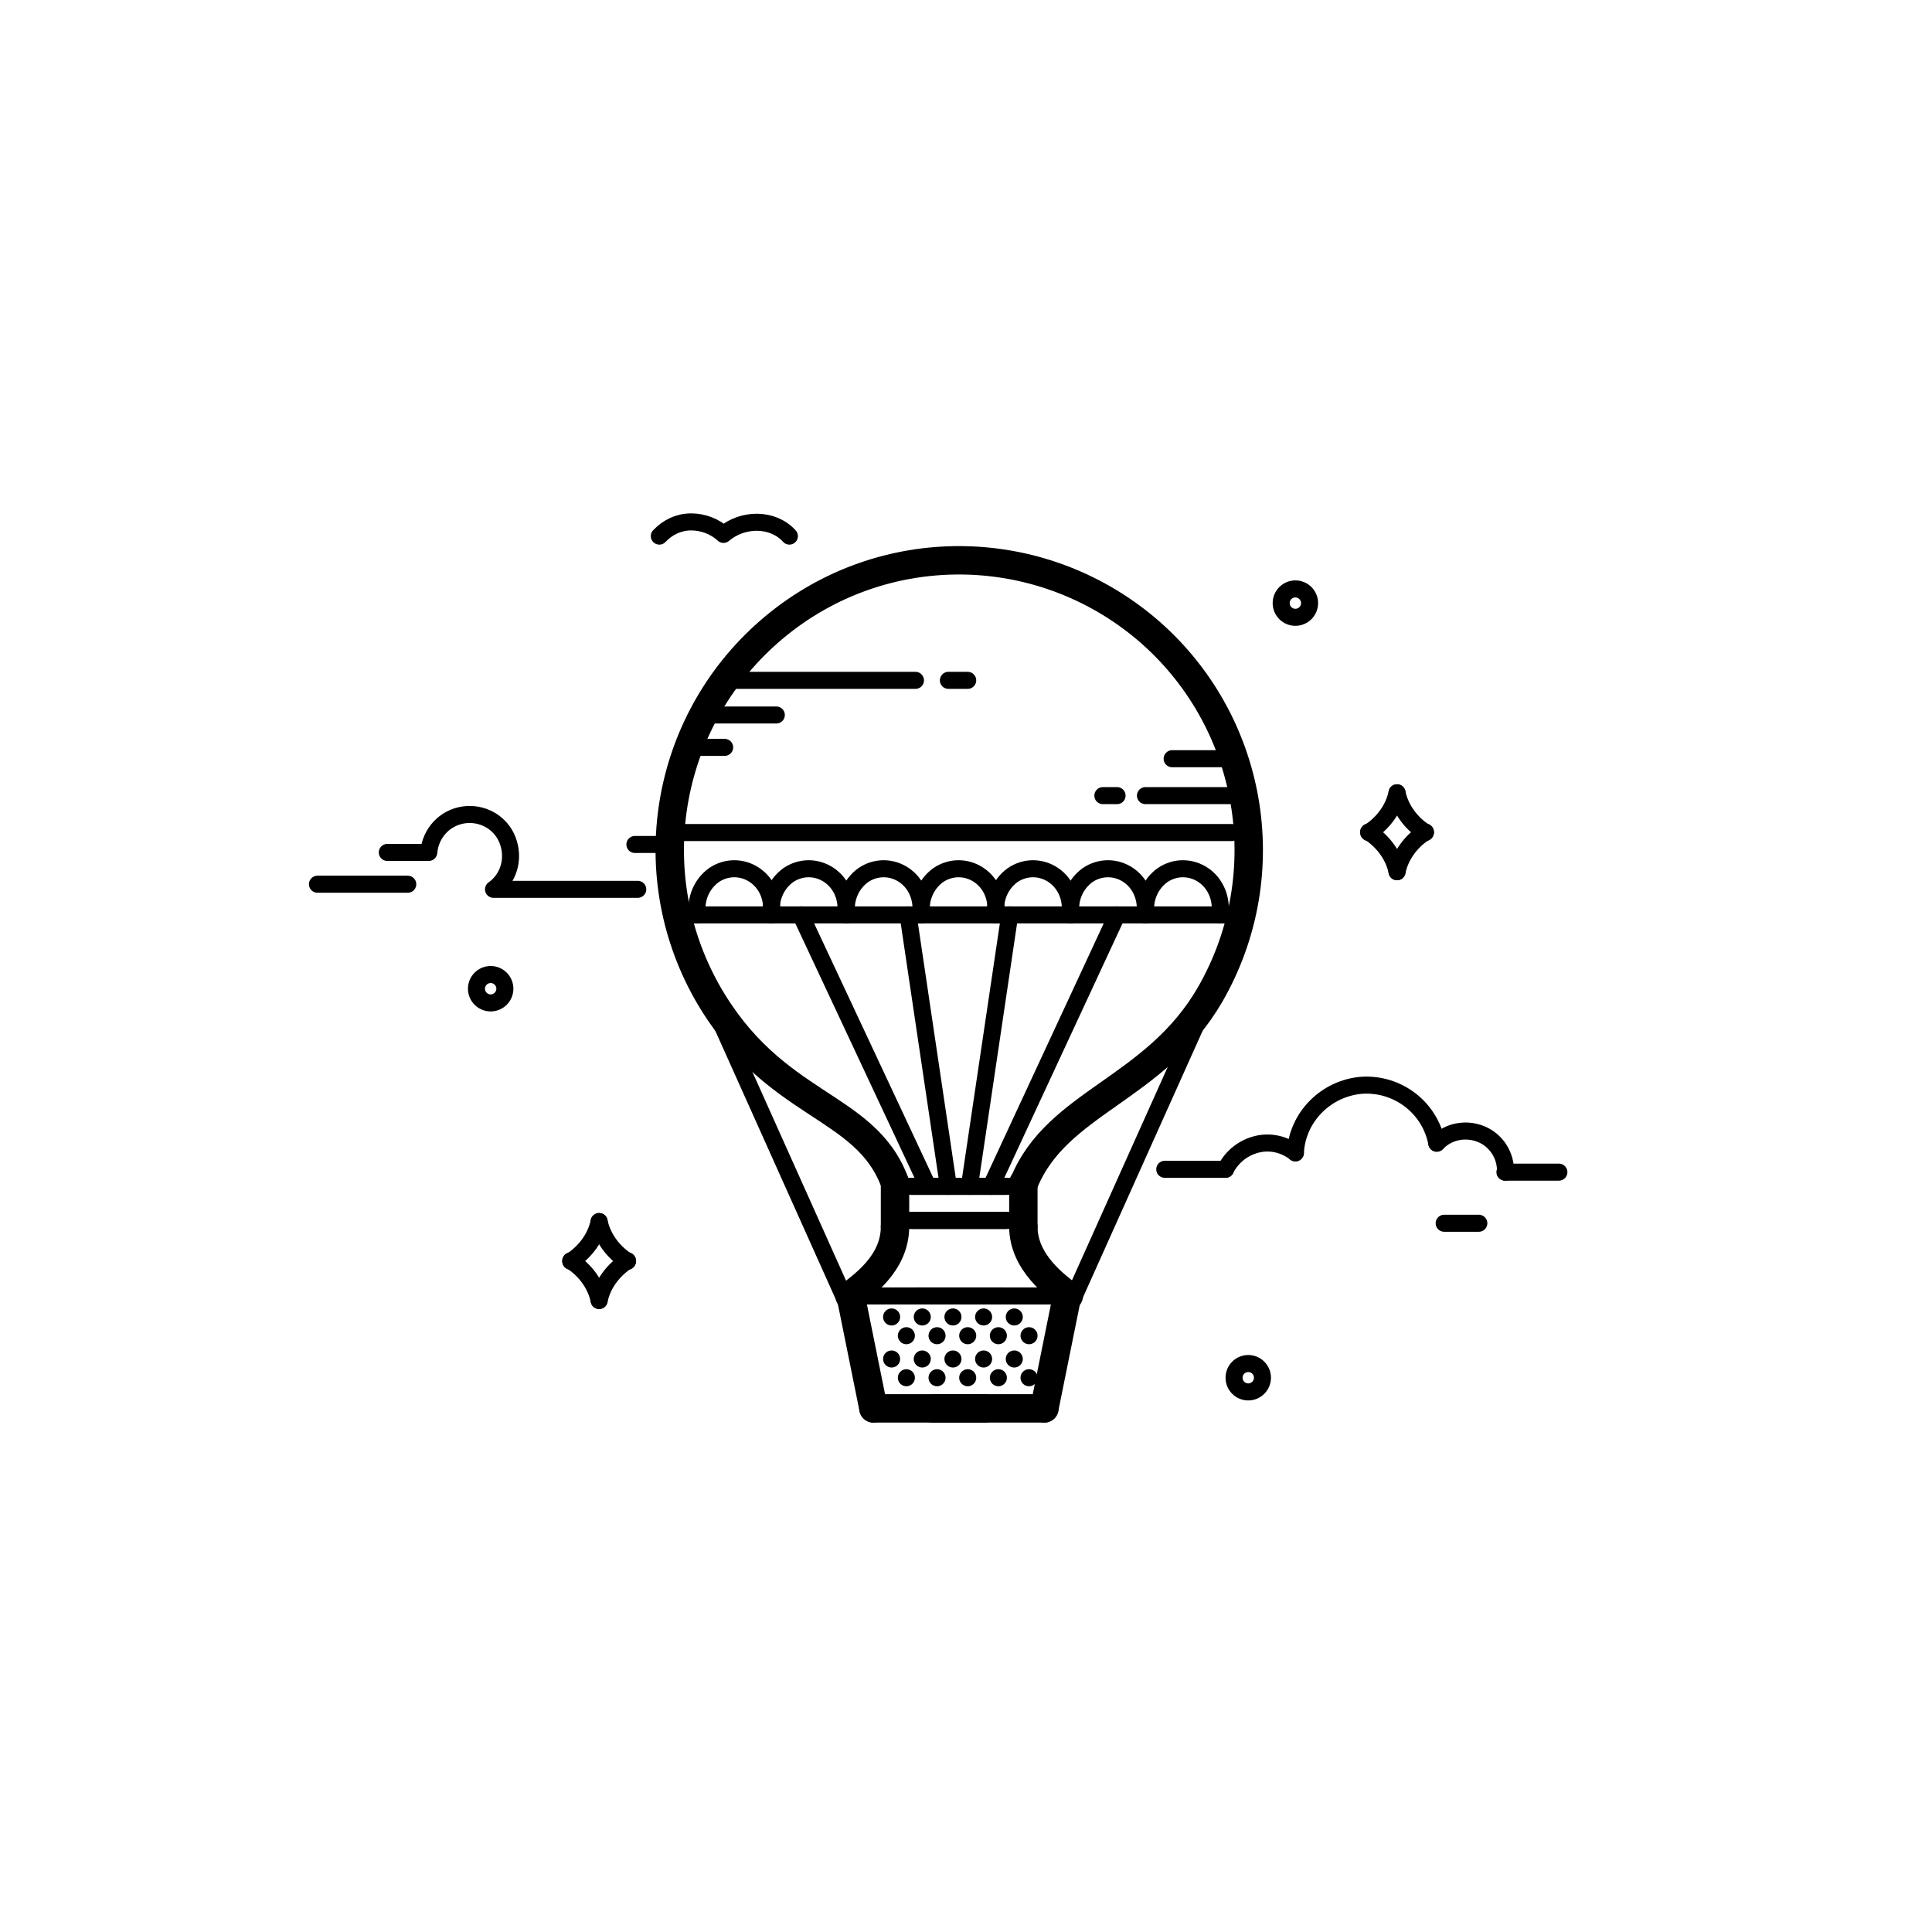 <?xml version="1.0" encoding="utf-8"?>
<!-- Generator: Adobe Illustrator 18.0.0, SVG Export Plug-In . SVG Version: 6.00 Build 0)  -->
<!DOCTYPE svg PUBLIC "-//W3C//DTD SVG 1.1//EN" "http://www.w3.org/Graphics/SVG/1.1/DTD/svg11.dtd">
<svg version="1.1" id="图层_1" xmlns="http://www.w3.org/2000/svg" xmlns:xlink="http://www.w3.org/1999/xlink" x="0px" y="0px"
	 viewBox="0 0 340.2 340.2" enable-background="new 0 0 340.2 340.2" xml:space="preserve">
<g>
	
		<line fill="none" stroke="#000000" stroke-width="5" stroke-linecap="round" stroke-linejoin="round" stroke-miterlimit="10" x1="157.6" y1="208.3" x2="157.6" y2="216"/>
	<path fill="none" stroke="#000000" stroke-width="5" stroke-linecap="round" stroke-linejoin="round" stroke-miterlimit="10" d="
		M157.6,216c0,6.6-5.9,10.5-8,12.2"/>
	
		<line fill="none" stroke="#000000" stroke-width="5" stroke-linecap="round" stroke-linejoin="round" stroke-miterlimit="10" x1="149.8" y1="228.2" x2="153.8" y2="248"/>
	
		<line fill="none" stroke="#000000" stroke-width="5" stroke-linecap="round" stroke-linejoin="round" stroke-miterlimit="10" x1="153.8" y1="248" x2="173.5" y2="248"/>
	
		<line fill="none" stroke="#000000" stroke-width="3" stroke-linecap="round" stroke-linejoin="round" stroke-miterlimit="10" x1="149.8" y1="228.2" x2="176.6" y2="228.2"/>
	
		<line fill="none" stroke="#000000" stroke-width="3" stroke-linecap="round" stroke-linejoin="round" stroke-miterlimit="10" x1="158.2" y1="214.9" x2="177.1" y2="214.9"/>
	
		<line fill="none" stroke="#000000" stroke-width="3" stroke-linecap="round" stroke-linejoin="round" stroke-miterlimit="10" x1="158.2" y1="208.9" x2="177.1" y2="208.9"/>
	
		<line fill="none" stroke="#000000" stroke-width="3" stroke-linecap="round" stroke-linejoin="round" stroke-miterlimit="10" x1="157" y1="231.9" x2="157" y2="231.9"/>
	
		<line fill="none" stroke="#000000" stroke-width="3" stroke-linecap="round" stroke-linejoin="round" stroke-miterlimit="10" x1="162.4" y1="231.9" x2="162.4" y2="231.9"/>
	
		<line fill="none" stroke="#000000" stroke-width="3" stroke-linecap="round" stroke-linejoin="round" stroke-miterlimit="10" x1="167.8" y1="231.9" x2="167.8" y2="231.9"/>
	
		<line fill="none" stroke="#000000" stroke-width="3" stroke-linecap="round" stroke-linejoin="round" stroke-miterlimit="10" x1="173.2" y1="231.9" x2="173.2" y2="231.9"/>
	
		<line fill="none" stroke="#000000" stroke-width="3" stroke-linecap="round" stroke-linejoin="round" stroke-miterlimit="10" x1="178.6" y1="231.9" x2="178.6" y2="231.9"/>
	
		<line fill="none" stroke="#000000" stroke-width="3" stroke-linecap="round" stroke-linejoin="round" stroke-miterlimit="10" x1="159.6" y1="235.2" x2="159.6" y2="235.2"/>
	
		<line fill="none" stroke="#000000" stroke-width="3" stroke-linecap="round" stroke-linejoin="round" stroke-miterlimit="10" x1="165" y1="235.2" x2="165" y2="235.2"/>
	
		<line fill="none" stroke="#000000" stroke-width="3" stroke-linecap="round" stroke-linejoin="round" stroke-miterlimit="10" x1="170.4" y1="235.2" x2="170.4" y2="235.2"/>
	
		<line fill="none" stroke="#000000" stroke-width="3" stroke-linecap="round" stroke-linejoin="round" stroke-miterlimit="10" x1="175.8" y1="235.2" x2="175.8" y2="235.2"/>
	
		<line fill="none" stroke="#000000" stroke-width="3" stroke-linecap="round" stroke-linejoin="round" stroke-miterlimit="10" x1="181.2" y1="235.2" x2="181.2" y2="235.2"/>
	
		<line fill="none" stroke="#000000" stroke-width="3" stroke-linecap="round" stroke-linejoin="round" stroke-miterlimit="10" x1="157" y1="239.3" x2="157" y2="239.3"/>
	
		<line fill="none" stroke="#000000" stroke-width="3" stroke-linecap="round" stroke-linejoin="round" stroke-miterlimit="10" x1="162.4" y1="239.3" x2="162.4" y2="239.3"/>
	
		<line fill="none" stroke="#000000" stroke-width="3" stroke-linecap="round" stroke-linejoin="round" stroke-miterlimit="10" x1="167.8" y1="239.3" x2="167.8" y2="239.3"/>
	
		<line fill="none" stroke="#000000" stroke-width="3" stroke-linecap="round" stroke-linejoin="round" stroke-miterlimit="10" x1="173.2" y1="239.3" x2="173.2" y2="239.3"/>
	
		<line fill="none" stroke="#000000" stroke-width="3" stroke-linecap="round" stroke-linejoin="round" stroke-miterlimit="10" x1="178.6" y1="239.3" x2="178.6" y2="239.3"/>
	
		<line fill="none" stroke="#000000" stroke-width="3" stroke-linecap="round" stroke-linejoin="round" stroke-miterlimit="10" x1="159.6" y1="242.6" x2="159.6" y2="242.6"/>
	
		<line fill="none" stroke="#000000" stroke-width="3" stroke-linecap="round" stroke-linejoin="round" stroke-miterlimit="10" x1="165" y1="242.6" x2="165" y2="242.6"/>
	
		<line fill="none" stroke="#000000" stroke-width="3" stroke-linecap="round" stroke-linejoin="round" stroke-miterlimit="10" x1="170.4" y1="242.6" x2="170.4" y2="242.6"/>
	
		<line fill="none" stroke="#000000" stroke-width="3" stroke-linecap="round" stroke-linejoin="round" stroke-miterlimit="10" x1="175.8" y1="242.6" x2="175.8" y2="242.6"/>
	
		<line fill="none" stroke="#000000" stroke-width="3" stroke-linecap="round" stroke-linejoin="round" stroke-miterlimit="10" x1="181.2" y1="242.6" x2="181.2" y2="242.6"/>
	
		<line fill="none" stroke="#000000" stroke-width="3" stroke-linecap="round" stroke-linejoin="round" stroke-miterlimit="10" x1="141" y1="161.1" x2="163.2" y2="208.5"/>
	
		<line fill="none" stroke="#000000" stroke-width="3" stroke-linecap="round" stroke-linejoin="round" stroke-miterlimit="10" x1="167" y1="208.9" x2="159.9" y2="161.1"/>
	<path fill="none" stroke="#000000" stroke-width="5" stroke-linecap="round" stroke-linejoin="round" stroke-miterlimit="10" d="
		M157.6,208.3c-5.2-14.2-21.4-13-33.1-33.6c-12.1-21.5-7.1-48.5,11.9-64.3s46.5-15.6,65.4,0.3c18.8,15.9,23.6,43,11.3,64.4
		c-9.7,16.8-27,18.9-32.8,33.2"/>
	
		<line fill="none" stroke="#000000" stroke-width="5" stroke-linecap="round" stroke-linejoin="round" stroke-miterlimit="10" x1="180.2" y1="208.3" x2="180.2" y2="216"/>
	<path fill="none" stroke="#000000" stroke-width="5" stroke-linecap="round" stroke-linejoin="round" stroke-miterlimit="10" d="
		M180.2,216c0,6.4,5.9,10.5,8,12.2"/>
	
		<line fill="none" stroke="#000000" stroke-width="5" stroke-linecap="round" stroke-linejoin="round" stroke-miterlimit="10" x1="187.9" y1="228.2" x2="183.9" y2="248"/>
	
		<line fill="none" stroke="#000000" stroke-width="5" stroke-linecap="round" stroke-linejoin="round" stroke-miterlimit="10" x1="183.9" y1="248" x2="164.2" y2="248"/>
	
		<line fill="none" stroke="#000000" stroke-width="3" stroke-linecap="round" stroke-linejoin="round" stroke-miterlimit="10" x1="187.9" y1="228.2" x2="161.2" y2="228.2"/>
	
		<line fill="none" stroke="#000000" stroke-width="3" stroke-linecap="round" stroke-linejoin="round" stroke-miterlimit="10" x1="179.5" y1="214.9" x2="160.6" y2="214.9"/>
	
		<line fill="none" stroke="#000000" stroke-width="3" stroke-linecap="round" stroke-linejoin="round" stroke-miterlimit="10" x1="179.5" y1="208.9" x2="160.6" y2="208.9"/>
	
		<line fill="none" stroke="#000000" stroke-width="3" stroke-linecap="round" stroke-linejoin="round" stroke-miterlimit="10" x1="196.7" y1="161.1" x2="174.5" y2="208.9"/>
	
		<line fill="none" stroke="#000000" stroke-width="3" stroke-linecap="round" stroke-linejoin="round" stroke-miterlimit="10" x1="170.7" y1="208.9" x2="177.8" y2="161.1"/>
	
		<line fill="none" stroke="#000000" stroke-width="3" stroke-linecap="round" stroke-linejoin="round" stroke-miterlimit="10" x1="119.2" y1="161.1" x2="218.8" y2="161.1"/>
	
		<line fill="none" stroke="#000000" stroke-width="3" stroke-linecap="round" stroke-linejoin="round" stroke-miterlimit="10" x1="120" y1="146.6" x2="216.9" y2="146.6"/>
	
		<line fill="none" stroke="#000000" stroke-width="3" stroke-linecap="round" stroke-linejoin="round" stroke-miterlimit="10" x1="124.5" y1="174.6" x2="148.9" y2="229"/>
	
		<line fill="none" stroke="#000000" stroke-width="3" stroke-linecap="round" stroke-linejoin="round" stroke-miterlimit="10" x1="213" y1="175.1" x2="188.9" y2="228.8"/>
	<path fill="none" stroke="#000000" stroke-width="3" stroke-linecap="round" stroke-linejoin="round" stroke-miterlimit="10" d="
		M122.8,161.1c-0.4-2.7,0.7-5.4,2.9-7c2.2-1.5,5-1.5,7.2,0c2.2,1.5,3.3,4.2,2.9,7"/>
	<path fill="none" stroke="#000000" stroke-width="3" stroke-linecap="round" stroke-linejoin="round" stroke-miterlimit="10" d="
		M135.9,161.1c-0.4-2.7,0.7-5.4,2.9-7c2.2-1.5,5-1.5,7.2,0c2.2,1.5,3.3,4.2,2.9,7"/>
	<path fill="none" stroke="#000000" stroke-width="3" stroke-linecap="round" stroke-linejoin="round" stroke-miterlimit="10" d="
		M149.1,161.1c-0.4-2.7,0.7-5.4,2.9-7c2.2-1.5,5-1.5,7.2,0c2.2,1.5,3.3,4.2,2.9,7"/>
	<path fill="none" stroke="#000000" stroke-width="3" stroke-linecap="round" stroke-linejoin="round" stroke-miterlimit="10" d="
		M162.3,161.1c-0.4-2.7,0.7-5.4,2.9-7c2.2-1.5,5-1.5,7.2,0c2.2,1.5,3.3,4.2,2.9,7"/>
	<path fill="none" stroke="#000000" stroke-width="3" stroke-linecap="round" stroke-linejoin="round" stroke-miterlimit="10" d="
		M175.4,161.1c-0.4-2.7,0.7-5.4,2.9-7c2.2-1.5,5-1.5,7.2,0c2.2,1.5,3.3,4.2,2.9,7"/>
	<path fill="none" stroke="#000000" stroke-width="3" stroke-linecap="round" stroke-linejoin="round" stroke-miterlimit="10" d="
		M188.6,161.1c-0.4-2.7,0.7-5.4,2.9-7c2.2-1.5,5-1.5,7.2,0c2.2,1.5,3.3,4.2,2.9,7"/>
	<path fill="none" stroke="#000000" stroke-width="3" stroke-linecap="round" stroke-linejoin="round" stroke-miterlimit="10" d="
		M201.8,161.1c-0.4-2.7,0.7-5.4,2.9-7c2.2-1.5,5-1.5,7.2,0c2.2,1.5,3.3,4.2,2.9,7"/>
	
		<line fill="none" stroke="#000000" stroke-width="3" stroke-linecap="round" stroke-linejoin="round" stroke-miterlimit="10" x1="127.6" y1="119.8" x2="161.2" y2="119.8"/>
	
		<line fill="none" stroke="#000000" stroke-width="3" stroke-linecap="round" stroke-linejoin="round" stroke-miterlimit="10" x1="167" y1="119.8" x2="170.4" y2="119.8"/>
	
		<line fill="none" stroke="#000000" stroke-width="3" stroke-linecap="round" stroke-linejoin="round" stroke-miterlimit="10" x1="124.5" y1="125.9" x2="136.7" y2="125.9"/>
	
		<line fill="none" stroke="#000000" stroke-width="3" stroke-linecap="round" stroke-linejoin="round" stroke-miterlimit="10" x1="121.2" y1="131.6" x2="127.6" y2="131.6"/>
	
		<line fill="none" stroke="#000000" stroke-width="3" stroke-linecap="round" stroke-linejoin="round" stroke-miterlimit="10" x1="201.7" y1="140.1" x2="218.8" y2="140.1"/>
	
		<line fill="none" stroke="#000000" stroke-width="3" stroke-linecap="round" stroke-linejoin="round" stroke-miterlimit="10" x1="196.7" y1="140.1" x2="194.2" y2="140.1"/>
	
		<line fill="none" stroke="#000000" stroke-width="3" stroke-linecap="round" stroke-linejoin="round" stroke-miterlimit="10" x1="206.4" y1="133.6" x2="217.6" y2="133.6"/>
	<g>
		<path fill="none" stroke="#000000" stroke-width="3" stroke-linecap="round" stroke-linejoin="round" stroke-miterlimit="10" d="
			M105.5,215.1c-0.6,2.9-2.5,5.4-5,7"/>
		<path fill="none" stroke="#000000" stroke-width="3" stroke-linecap="round" stroke-linejoin="round" stroke-miterlimit="10" d="
			M105.5,215.1c0.6,2.9,2.5,5.4,5,7"/>
		<path fill="none" stroke="#000000" stroke-width="3" stroke-linecap="round" stroke-linejoin="round" stroke-miterlimit="10" d="
			M105.5,229c-0.6-2.9-2.5-5.4-5-7"/>
		<path fill="none" stroke="#000000" stroke-width="3" stroke-linecap="round" stroke-linejoin="round" stroke-miterlimit="10" d="
			M105.5,229c0.6-2.9,2.5-5.4,5-7"/>
	</g>
	<g>
		<path fill="none" stroke="#000000" stroke-width="3" stroke-linecap="round" stroke-linejoin="round" stroke-miterlimit="10" d="
			M246,139.6c-0.6,2.9-2.5,5.4-5,7"/>
		<path fill="none" stroke="#000000" stroke-width="3" stroke-linecap="round" stroke-linejoin="round" stroke-miterlimit="10" d="
			M246,139.6c0.6,2.9,2.5,5.4,5,7"/>
		<path fill="none" stroke="#000000" stroke-width="3" stroke-linecap="round" stroke-linejoin="round" stroke-miterlimit="10" d="
			M246,153.5c-0.6-2.9-2.5-5.4-5-7"/>
		<path fill="none" stroke="#000000" stroke-width="3" stroke-linecap="round" stroke-linejoin="round" stroke-miterlimit="10" d="
			M246,153.5c0.6-2.9,2.5-5.4,5-7"/>
	</g>
	<g>
		
			<line fill="none" stroke="#000000" stroke-width="3" stroke-linecap="round" stroke-linejoin="round" stroke-miterlimit="10" x1="205.1" y1="205.9" x2="215.8" y2="205.9"/>
		<path fill="none" stroke="#000000" stroke-width="3" stroke-linecap="round" stroke-linejoin="round" stroke-miterlimit="10" d="
			M215.8,205.9c1.1-2.2,3.1-3.8,5.5-4.4s4.9,0,6.8,1.5"/>
		<path fill="none" stroke="#000000" stroke-width="3" stroke-linecap="round" stroke-linejoin="round" stroke-miterlimit="10" d="
			M228.1,203c0.3-6.3,5.4-11.4,11.7-11.9c6.3-0.4,12,3.9,13.2,10.2"/>
		<path fill="none" stroke="#000000" stroke-width="3" stroke-linecap="round" stroke-linejoin="round" stroke-miterlimit="10" d="
			M253,201.3c2-2.1,5.1-2.7,7.8-1.6c2.7,1.1,4.4,3.8,4.3,6.7"/>
		
			<line fill="none" stroke="#000000" stroke-width="3" stroke-linecap="round" stroke-linejoin="round" stroke-miterlimit="10" x1="265" y1="206.4" x2="274.5" y2="206.4"/>
		
			<line fill="none" stroke="#000000" stroke-width="3" stroke-linecap="round" stroke-linejoin="round" stroke-miterlimit="10" x1="254.3" y1="215.4" x2="260.4" y2="215.4"/>
	</g>
	<path fill="none" stroke="#000000" stroke-width="3" stroke-linecap="round" stroke-linejoin="round" stroke-miterlimit="10" d="
		M68.2,150.1l7.3,0c0.3-3.4,2.8-6.1,6.1-6.6c3.3-0.5,6.6,1.3,7.8,4.5s0.2,6.7-2.5,8.6h25.4"/>
	
		<line fill="none" stroke="#000000" stroke-width="3" stroke-linecap="round" stroke-linejoin="round" stroke-miterlimit="10" x1="111.8" y1="148.7" x2="116.9" y2="148.7"/>
	
		<line fill="none" stroke="#000000" stroke-width="3" stroke-linecap="round" stroke-linejoin="round" stroke-miterlimit="10" x1="71.8" y1="155.7" x2="55.9" y2="155.7"/>
	<path fill="none" stroke="#000000" stroke-width="3" stroke-linecap="round" stroke-linejoin="round" stroke-miterlimit="10" d="
		M116.1,94.4c1.5-1.6,3.5-2.5,5.6-2.5c2.1,0,4.2,0.8,5.7,2.2c3.4-2.9,8.7-2.9,11.6,0.3"/>
	
		<circle fill="none" stroke="#000000" stroke-width="3" stroke-linecap="round" stroke-linejoin="round" stroke-miterlimit="10" cx="228.1" cy="106.2" r="2.5"/>
	
		<circle fill="none" stroke="#000000" stroke-width="3" stroke-linecap="round" stroke-linejoin="round" stroke-miterlimit="10" cx="219.8" cy="242.6" r="2.5"/>
	
		<circle fill="none" stroke="#000000" stroke-width="3" stroke-linecap="round" stroke-linejoin="round" stroke-miterlimit="10" cx="86.4" cy="174.1" r="2.5"/>
</g>
</svg>
